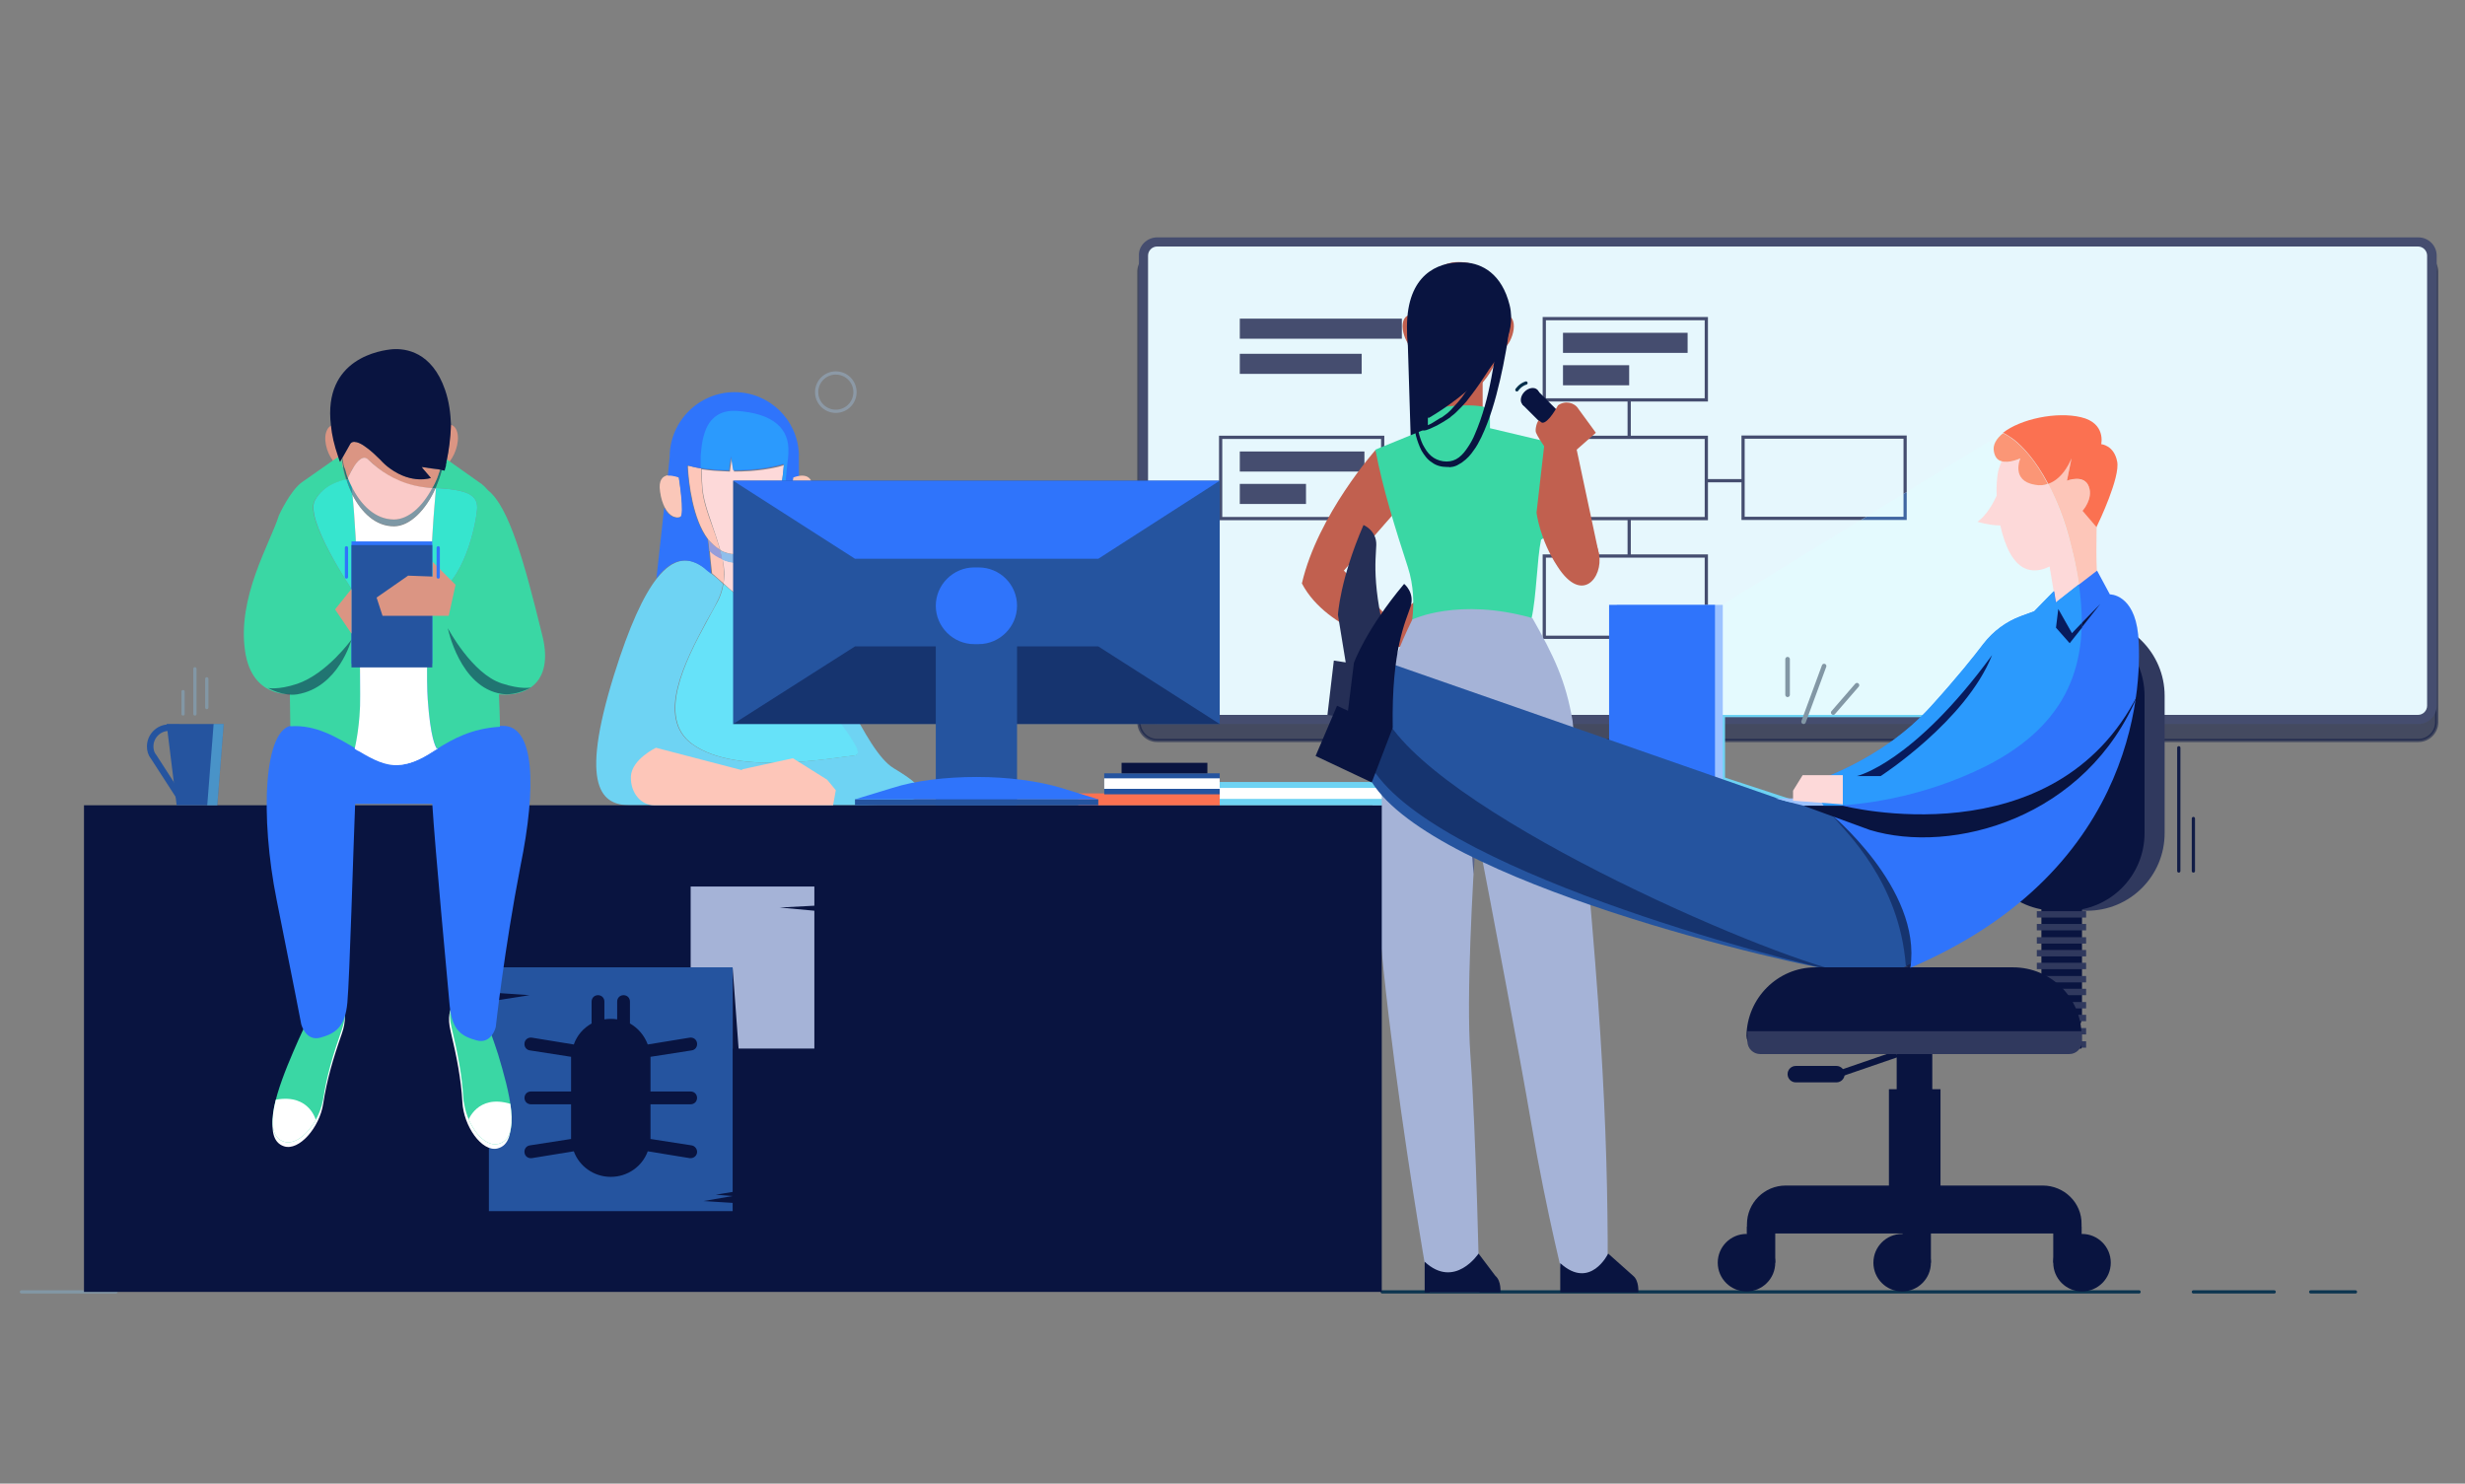<?xml version="1.0" encoding="utf-8"?>
<!-- Generator: Adobe Illustrator 21.0.0, SVG Export Plug-In . SVG Version: 6.00 Build 0)  -->
<svg version="1.1" id="Layer_1" xmlns="http://www.w3.org/2000/svg" xmlns:xlink="http://www.w3.org/1999/xlink" x="0px" y="0px"
	 viewBox="0 0 540 325" style="enable-background:new 0 0 540 325;" xml:space="preserve">
<rect x="0" y="0" width="540" height="325" fill="#808080" stroke="none"/>
<style type="text/css">
	.st0{fill:#6ED3F3;}
	.st1{fill:#66E2F9;}
	.st2{opacity:0.5;fill:#091440;stroke:#091440;stroke-width:0.711;stroke-miterlimit:10;enable-background:new    ;}
	.st3{fill:#454D6F;}
	.st4{fill:none;stroke:#6ED3F3;stroke-miterlimit:10;}
	.st5{fill:#E6F7FD;}
	.st6{fill:none;stroke:#454D6F;stroke-width:0.711;stroke-miterlimit:10;}
	.st7{fill:none;stroke:#0B344F;stroke-width:0.711;stroke-linecap:round;stroke-linejoin:round;stroke-miterlimit:10;}
	.st8{fill:#C1604F;}
	.st9{fill:#091440;}
	.st10{fill:#3AD7A4;}
	.st11{fill:#A5B3D7;}
	.st12{opacity:0.5;fill:#091440;enable-background:new    ;}
	.st13{fill:none;stroke:#8297A5;stroke-width:0.711;stroke-linecap:round;stroke-linejoin:round;stroke-miterlimit:10;}
	.st14{fill:#25549F;}
	.st15{fill:none;stroke:#091440;stroke-width:1.422;stroke-miterlimit:10;}
	.st16{fill:#FAC7B9;}
	.st17{fill:#2F74FB;}
	.st18{fill:#FDC6B9;}
	.st19{opacity:0.5;fill:#2F74FB;enable-background:new    ;}
	.st20{fill:#969DDA;}
	.st21{fill:#FDD9D9;}
	.st22{fill:#8FBEEB;}
	.st23{opacity:0.5;fill:#6ED3F3;enable-background:new    ;}
	.st24{fill:#FB7151;}
	.st25{fill:#FFFFFF;}
	.st26{fill:#DB9583;}
	.st27{clip-path:url(#SVGID_2_);fill:#FFFFFF;}
	.st28{clip-path:url(#SVGID_4_);fill:#FFFFFF;}
	.st29{fill:#217572;}
	.st30{fill:#36E5CE;}
	.st31{fill:#1E9BA6;}
	.st32{opacity:0.5;fill:#7CB0CB;enable-background:new    ;}
	.st33{fill:#FACAC8;}
	.st34{fill:none;stroke:#25549F;stroke-width:1.422;stroke-miterlimit:10;}
	.st35{fill:none;stroke:#2F74FB;stroke-width:0.711;stroke-linecap:round;stroke-linejoin:round;stroke-miterlimit:10;}
	.st36{fill:none;stroke:#111C46;stroke-width:0.711;stroke-linecap:round;stroke-linejoin:round;stroke-miterlimit:10;}
	.st37{fill:none;stroke:#052F4B;stroke-width:0.711;stroke-linecap:round;stroke-linejoin:round;stroke-miterlimit:10;}
	.st38{fill:none;stroke:#8C99A6;stroke-width:0.711;stroke-linecap:round;stroke-linejoin:round;stroke-miterlimit:10;}
	.st39{fill:#E4FAFE;}
	.st40{fill:#30395E;}
	.st41{fill:#9CC2FF;}
	.st42{fill:#252F56;}
	.st43{fill:#FB9676;}
	.st44{fill:none;stroke:#8297A5;stroke-linecap:round;stroke-miterlimit:10;}
	.st45{fill:#2B9AFD;}
	.st46{fill:none;}
	.st47{fill:#4066A1;}
	.st48{fill:#081B5D;}
</style>
<path class="st0" d="M186,176.4c-20.7,0-47.9,0-47.9,0c-6.2,0-11.3-3.7-3.6-28.5c3.4-10.9,6.5-17.5,9.4-21.2
	c3.8-4.8,7.2-4.7,10.4-2.3c0.6,0.4,1.1,0.9,1.6,1.3c0.9,0.7,1.7,1.4,2.5,2.2c-0.2,1.1-0.5,2.2-1,3.3c-0.1,0.2-0.2,0.4-0.3,0.6
	c-0.6,1.3-1.5,2.8-2.4,4.4c-4.6,8.6-11.1,21-3.1,26.8c9.8,7.1,31.2,2.9,35.5,2.5c3.6-0.4-6.8-9.9-12.1-21.4c-1.1-2.4-2-4.9-2.5-7.4
	c0-0.1-0.1-0.3-0.1-0.4c0.9,0.4,1.7,1,2.5,1.7c8.4,7,14.3,26.3,20.9,30.3C203.5,172.9,206.7,176.4,186,176.4z"/>
<path class="st1" d="M187.2,165.5c-4.3,0.4-25.7,4.6-35.5-2.5c-7.9-5.7-1.6-18.2,3.1-26.8c0.9-1.6,1.7-3.2,2.4-4.4
	c0.1-0.2,0.2-0.4,0.3-0.6c0.5-1.1,0.8-2.2,1-3.3c1.8,1.6,3.4,3,5.8,4.5c1.9,1.2,4.2,2.3,7.5,3.5c0.3,0.1,0.6,0.2,0.9,0.4
	c0,0.1,0,0.3,0.1,0.4c0.5,2.5,1.4,5,2.5,7.4C180.5,155.5,190.8,165.1,187.2,165.5z"/>
<path id="XMLID_1531_" class="st2" d="M253.5,55.6h276.3c2.2,0,4,1.8,4,4v98.6c0,2.2-1.8,4-4,4H253.5c-2.2,0-4-1.8-4-4V59.7
	C249.4,57.4,251.3,55.6,253.5,55.6z"/>
<path id="XMLID_1530_" class="st3" d="M253.5,52h276.3c2.2,0,4,1.8,4,4v98.6c0,2.2-1.8,4-4,4H253.5c-2.2,0-4-1.8-4-4V56
	C249.4,53.8,251.3,52,253.5,52z"/>
<path class="st4" d="M377.4,170.7l17.7,5.8c0,0,19.3,1.6,40-8.8c6.3-3.2,11-6.9,14.3-11.1h-72V170.7z"/>
<path class="st5" d="M529.7,54H253.5c-1.1,0-2,0.9-2,2v98.6c0,1.1,0.9,2,2,2h123.9h72h80.3c1.1,0,2-0.9,2-2V56
	C531.7,54.9,530.8,54,529.7,54z"/>
<rect id="XMLID_1527_" x="338.3" y="69.8" class="st6" width="35.5" height="17.8"/>
<rect id="XMLID_1526_" x="338.3" y="95.8" class="st6" width="35.5" height="17.8"/>
<line id="XMLID_1524_" class="st6" x1="356.9" y1="87.6" x2="356.9" y2="95.8"/>
<rect id="XMLID_1523_" x="338.3" y="121.8" class="st6" width="35.5" height="17.8"/>
<line id="XMLID_1522_" class="st6" x1="356.9" y1="113.5" x2="356.9" y2="121.8"/>
<line id="XMLID_1521_" class="st6" x1="373.8" y1="105.3" x2="382.1" y2="105.3"/>
<rect id="XMLID_1519_" x="267.4" y="95.8" class="st6" width="35.5" height="17.8"/>
<rect id="XMLID_1518_" x="271.6" y="98.9" class="st3" width="27.3" height="4.4"/>
<rect id="XMLID_1517_" x="271.6" y="106" class="st3" width="14.5" height="4.4"/>
<line id="XMLID_1514_" class="st7" x1="302.8" y1="283" x2="468.6" y2="283"/>
<line id="XMLID_1513_" class="st7" x1="480.5" y1="283" x2="498.2" y2="283"/>
<line id="XMLID_1512_" class="st7" x1="516" y1="283" x2="506.2" y2="283"/>
<polygon id="XMLID_1510_" class="st8" points="324.8,80.2 324.8,93.8 314.3,93.7 313.8,80.1 "/>
<path id="XMLID_1509_" class="st8" d="M312.3,70.9c0,0-3.4-3.4-4.7-1c-1.3,2.4,1.4,8.1,3.8,6.7C313.9,75.1,312.3,70.9,312.3,70.9z"
	/>
<polygon id="XMLID_1508_" class="st9" points="314.3,97.9 309.1,97.9 308.3,71.9 314.3,69.1 "/>
<path id="XMLID_1507_" class="st8" d="M301.4,98.5c0,0-12.7,14.2-16.2,29.3c5.6,10.7,21.7,14,21.7,14l3.8-3.9l-0.9-6l-5.3,3.8
	L294.4,125l10.6-12.1L301.4,98.5z"/>
<path id="XMLID_1506_" class="st10" d="M308.4,140.3c0,0,2.7-7.8,0-16.1s-5.5-17.2-7.1-25.7l11.5-4.7v-4.2c0,0,10.3-1.8,13.6,0
	c0,4.2,0,4.2,0,4.2l11.8,2.8c0,0,1.8,9.9,1.8,12.4c0,8.7-2.4,9.2-2.4,9.2c-0.9,4.2-1,12.5-2.1,17.3
	C333.8,143.9,308.4,140.3,308.4,140.3z"/>
<ellipse id="XMLID_1505_" transform="matrix(0.707 -0.707 0.707 0.707 36.685 262.49)" class="st9" cx="335.2" cy="87" rx="2.3" ry="1.7"/>
<rect id="XMLID_1504_" x="336.5" y="85.5" transform="matrix(0.707 -0.707 0.707 0.707 35.158 266.074)" class="st9" width="4.5" height="10.2"/>
<path id="XMLID_1502_" class="st8" d="M341.3,88.8c0,0-2.1,4-3.5,3.8l-0.7-0.5c-0.4,0.2-0.9,2.1-0.6,2.7c0.6,1.5,3.7,5.7,3.7,5.7
	L344,125l6.3-3.5l-4.9-23l4.2-3.7l-3.8-5.2C344.9,88.1,342.8,87.7,341.3,88.8L341.3,88.8z"/>
<path id="XMLID_1501_" class="st8" d="M338.4,96.6c0,0,10.6,17.8,11.9,24.9c0.9,4.9-3.7,11-9.1,2.6c-3.9-5.9-4.6-11.8-4.6-11.8
	L338.4,96.6z"/>
<path id="XMLID_1500_" class="st11" d="M344.5,157.9L344.5,157.9L344.5,157.9c-1.5-8.8-4.1-14.2-8.8-22.5
	c-16.2-4.6-26.3,0.3-26.3,0.3s-6.1,11.9-7.8,22.9c-5,32.6,11.6,124.4,11.6,124.4h10.9c0,0-0.7-34.1-2-52.1
	c-0.9-12.8,0.5-36.8,1.3-49.5c3.6,18.6,9.6,50.3,12,64.4c3.5,20.6,7.7,36.7,7.7,36.7l9.1,0.1C352.3,252.8,351.6,225.5,344.5,157.9z"
	/>
<path id="XMLID_1499_" class="st12" d="M323.5,181.4c0.2-0.6-2.7-16.6-2.7-16.6l2,26.7L323.5,181.4z"/>
<path id="XMLID_1498_" class="st9" d="M327.6,279.5l-3.7-4.9c0,0-5.2,7.9-11.8,1.8v6.7h6.7h8.9h1C328.7,283,328.9,280.6,327.6,279.5
	z"/>
<path id="XMLID_1497_" class="st9" d="M357.8,279.5l-5.5-4.9c0,0-3.9,8.1-10.5,2.1v6.4h7.2h8.9h1C358.9,283,359.1,280.6,357.8,279.5
	z"/>
<path id="XMLID_1495_" class="st8" d="M320,86.4c4.7,0,9.3-7.9,9.3-14.5c0-8.3-2.7-14.5-9.8-14.5s-9.3,8.5-9.3,14.5
	C310.2,77.8,313.8,86.4,320,86.4z"/>
<path id="XMLID_1494_" class="st8" d="M326.6,70.9c0,0,3.4-3.4,4.7-1c1.3,2.4-1.4,8.1-3.8,6.7C325,75.1,326.6,70.9,326.6,70.9z"/>
<path id="XMLID_1493_" class="st9" d="M330.7,66.8c3.3,13.1-17.8,24.8-17.8,24.8s-5.4-11.5-4.6-22s7.9-12.4,12.6-12.1
	C324.7,57.7,329,60,330.7,66.8z"/>
<g id="XMLID_1491_">
	<path class="st9" d="M330.7,70.3c0,1.1-0.2,2.3-0.3,3.3c-0.1,1.1-0.3,2.2-0.5,3.3c-0.4,2.2-0.8,4.3-1.3,6.4
		c-1,4.3-2.2,8.5-4.1,12.5c-0.5,1-1,2-1.7,2.9c-0.6,0.9-1.4,1.8-2.4,2.5c-0.2,0.2-0.5,0.3-0.8,0.5s-0.5,0.3-0.8,0.4
		s-0.6,0.2-0.9,0.2c-0.2,0-0.3,0.1-0.5,0H317c-1.2,0-2.4-0.3-3.3-1c-1-0.6-1.7-1.6-2.3-2.6c-0.5-1-0.9-2.1-1.2-3.2
		c-0.5-2.2-0.6-4.4-0.5-6.6l0,0l0.3-21.2l0.3,21.2l0,0c-0.1,2.1,0.1,4.3,0.6,6.3c0.3,1,0.6,2,1.2,2.9c0.5,0.9,1.2,1.7,2,2.2
		s1.8,0.8,2.8,0.8s1.9-0.3,2.7-0.9c0.8-0.6,1.4-1.4,2-2.3s1.1-1.8,1.5-2.8c1.7-3.9,2.8-8.1,3.6-12.3c0.4-2.1,0.8-4.2,1-6.4
		c0.1-1.1,0.3-2.1,0.4-3.2s0.2-2.1,0.2-3.1L330.7,70.3z"/>
</g>
<g id="XMLID_1489_">
	<path class="st9" d="M329.1,75.7c-1,2-2,3.9-3.2,5.7c-0.6,0.9-1.2,1.8-1.8,2.7c-0.6,0.9-1.3,1.8-1.9,2.6l-1,1.3l-1.1,1.2
		c-0.4,0.4-0.8,0.8-1.2,1.2c-0.4,0.4-0.9,0.7-1.3,1.1c-0.5,0.3-0.9,0.6-1.4,0.9s-0.9,0.5-1.4,0.8c-0.5,0.2-1,0.5-1.5,0.7
		c-0.3,0.1-0.5,0.2-0.8,0.3c-0.1,0-0.3,0.1-0.5,0.1c-0.1,0-0.2,0-0.4-0.1c-0.1,0-0.2-0.1-0.2-0.3c0-0.1,0-0.2,0-0.4v0.1l0.4-13.7
		l0.4,13.7v0.1c0.1-0.1,0-0.3-0.1-0.3s0,0,0,0c0.1,0,0.2,0,0.3-0.1c0.2-0.1,0.5-0.2,0.7-0.3c0.5-0.2,0.9-0.5,1.4-0.8
		s0.9-0.6,1.4-0.8c0.4-0.3,0.8-0.6,1.2-0.9c0.4-0.4,0.8-0.7,1.1-1.1c0.4-0.4,0.7-0.8,1.1-1.2l1-1.2l0.9-1.3c0.6-0.9,1.2-1.8,1.7-2.7
		c0.6-0.9,1.1-1.8,1.6-2.8c1-1.9,2-3.8,2.8-5.7L329.1,75.7z"/>
</g>
<line id="XMLID_1487_" class="st13" x1="25.4" y1="283" x2="4.7" y2="283"/>
<rect id="XMLID_1486_" x="18.4" y="176.4" class="st9" width="284.3" height="106.6"/>
<polygon id="XMLID_1485_" class="st11" points="170.8,198.8 178.4,198.4 178.4,194.2 151.3,194.2 151.3,229.7 160.5,229.7 
	160.5,211.9 161.8,229.7 178.4,229.7 178.4,199.5 "/>
<polygon id="XMLID_1484_" class="st14" points="154.1,263.1 160.5,262 160.5,262 156.8,261.7 160.5,261.1 160.5,211.9 107.1,211.9 
	107.1,217.4 116,218 107.1,219.4 107.1,265.3 160.5,265.3 160.5,263.5 "/>
<path class="st9" d="M151.5,250.9l-9-1.4c0-0.1,0-0.2,0-0.3v-7.3h8.8c0.8,0,1.4-0.6,1.4-1.4s-0.6-1.4-1.4-1.4h-8.8v-7.3
	c0-0.1,0-0.2,0-0.3l9-1.4c0.8-0.1,1.3-0.8,1.2-1.6s-0.8-1.3-1.6-1.2l-9.2,1.5c-0.7-1.9-2.1-3.6-3.9-4.6v-4.8c0-0.8-0.6-1.4-1.4-1.4
	s-1.4,0.6-1.4,1.4v3.9c-0.5-0.1-0.9-0.1-1.4-0.1s-0.9,0-1.4,0.1v-3.9c0-0.8-0.6-1.4-1.4-1.4s-1.4,0.6-1.4,1.4v4.8
	c-1.8,1-3.2,2.6-3.9,4.6l-9.2-1.5c-0.8-0.1-1.5,0.4-1.6,1.2s0.4,1.5,1.2,1.6l9,1.4c0,0.1,0,0.2,0,0.3v7.3h-8.8
	c-0.8,0-1.4,0.6-1.4,1.4s0.6,1.4,1.4,1.4h8.8v7.3c0,0.1,0,0.2,0,0.3l-9,1.4c-0.8,0.1-1.3,0.8-1.2,1.6c0.1,0.8,0.8,1.3,1.6,1.2
	l9.2-1.5c1.2,3.3,4.4,5.6,8.1,5.6s6.9-2.3,8.1-5.6l9.2,1.5c0.1,0,0.1,0,0.2,0c0.7,0,1.3-0.5,1.4-1.2
	C152.8,251.7,152.2,251,151.5,250.9z"/>
<polyline id="XMLID_1440_" class="st15" points="415.5,230.9 402.7,235.3 393,235.3 "/>
<path id="XMLID_1439_" class="st9" d="M393.4,237.1h8.9c1,0,1.8-0.8,1.8-1.8l0,0c0-1-0.8-1.8-1.8-1.8h-8.9c-1,0-1.8,0.8-1.8,1.8l0,0
	C391.6,236.3,392.4,237.1,393.4,237.1z"/>
<path class="st16" d="M149.1,113.2c-0.8,0.4-2.4,0.1-3.5-2.1c-0.4-0.8-0.8-1.9-1-3.4c-0.4-2.6,0.6-3.4,1.7-3.6
	c1.1-0.2,2.4,0.4,2.4,0.4S150.1,112.7,149.1,113.2z"/>
<path class="st17" d="M175.2,99.4v0.3C175.2,99.7,175.1,99.5,175.2,99.4L175.2,99.4z"/>
<path class="st18" d="M158.5,127.8c-0.8-0.7-1.6-1.4-2.5-2.2c-0.2-1.6-0.4-3.5-0.5-5c0.9,0.8,1.8,1.4,2.8,1.8
	C158.6,124.3,158.7,126.1,158.5,127.8z"/>
<path class="st17" d="M171.8,110.9v-1.5c-0.1,1.1-0.2,2.3-0.2,3.5C171.7,112.2,171.8,111.5,171.8,110.9z"/>
<path class="st19" d="M171.8,110.9v-1.5c-0.1,1.1-0.2,2.3-0.2,3.5C171.7,112.2,171.8,111.5,171.8,110.9z"/>
<path class="st20" d="M157.7,120.4c-1-0.6-1.8-1.4-2.6-2.3c0.1,0.5,0.2,1.5,0.3,2.6c0.8,0.8,1.8,1.4,2.8,1.8
	C158.1,121.8,157.9,121.1,157.7,120.4z"/>
<path class="st18" d="M150.8,102c0,0.1,0,0.2-0.1,0.3C150.8,102.2,150.8,102.1,150.8,102L150.8,102z"/>
<path class="st18" d="M157.7,120.4c-1-0.6-1.8-1.4-2.6-2.3l0,0c-3.3-4.4-4.2-12.2-4.4-15.8c0-0.1,0-0.2,0.1-0.3
	c0.8,0.2,1.7,0.5,2.8,0.6c0,1.4,0.1,2.9,0.2,4.2c0.2,3.3,1.7,6.9,3,10.6C157.1,118.5,157.5,119.4,157.7,120.4z"/>
<path class="st21" d="M165.9,129.8l0.8-8.7c-1.6,1.3-3.4,2.1-5.4,2.1c-1,0-2.1-0.2-3-0.7c0.4,1.8,0.5,3.6,0.2,5.3
	c1.7,1.6,3.4,3,5.8,4.5C165.4,131.2,165.9,129.8,165.9,129.8z"/>
<path class="st22" d="M166.6,121.1l0.2-2.7c-1.4,1.8-3.2,3-5.6,3c-1.3,0-2.5-0.3-3.5-0.9c0.2,0.7,0.4,1.4,0.5,2.1c1,0.4,2,0.7,3,0.7
	C163.2,123.2,165.1,122.4,166.6,121.1z"/>
<path class="st18" d="M171.7,102.1c0-0.1,0-0.3,0-0.4h-0.1C171.7,101.8,171.7,101.9,171.7,102.1z"/>
<path class="st23" d="M171.7,102.1c0-0.1,0-0.3,0-0.4h-0.1C171.7,101.8,171.7,101.9,171.7,102.1z"/>
<path class="st17" d="M175.2,138c-0.8-0.7-1.7-1.3-2.5-1.7c-0.3-0.1-0.6-0.3-0.9-0.4c-3.2-1.2-5.6-2.4-7.5-3.5
	c1.1-1.2,1.6-2.6,1.6-2.6l0.8-8.7l0.2-2.7c3.5-4.5,4.5-12.7,4.8-16.3c0-0.1,0-0.3,0-0.4h-0.1c-2.3,0.7-5.9,1.4-11,1.4l-0.5-3.1
	l-0.4,3.1c-1.4,0-3-0.1-4.7-0.3c-0.5-0.1-1-0.1-1.5-0.2c-1.1-0.2-2-0.4-2.8-0.6h-0.1c0,0.1,0,0.2,0,0.3c0.2,3.7,1.1,11.4,4.4,15.8
	c0.1,0.5,0.2,1.5,0.3,2.6c0.2,1.5,0.4,3.3,0.5,5c-0.5-0.4-1.1-0.8-1.6-1.3c-3.2-2.4-6.7-2.5-10.4,2.3l1.7-15.5
	c1.1,2.2,2.7,2.4,3.5,2.1c1-0.5-0.3-8.7-0.3-8.7s-1.3-0.5-2.4-0.4l0.4-4.1c0-7.8,6.4-14.2,14.2-14.2c7.6,0,13.8,6,14.1,13.5
	c0,0.1,0,0.2,0,0.3v0.3L175.2,138z"/>
<path class="st21" d="M171.7,102.1c-0.3,3.6-1.4,11.8-4.8,16.3c-1.4,1.8-3.2,3-5.6,3c-1.3,0-2.5-0.3-3.5-0.9c-0.3-1-0.6-2-0.9-2.9
	c-1.2-3.7-2.7-7.3-3-10.6c-0.1-1.4-0.2-2.8-0.2-4.2c0.5,0.1,1,0.1,1.5,0.2c1.7,0.2,3.2,0.2,4.7,0.3l0.4-3.1l0.5,3.1
	c5.1,0,8.7-0.7,11-1.4C171.7,101.8,171.7,101.9,171.7,102.1z"/>
<rect id="XMLID_689_" x="236.2" y="173.8" class="st24" width="31" height="2.6"/>
<rect id="XMLID_686_" x="241.9" y="169.4" class="st14" width="25.3" height="4.6"/>
<rect id="XMLID_683_" x="241.9" y="170.5" class="st25" width="25.3" height="2.3"/>
<rect id="XMLID_680_" x="245.7" y="167.1" class="st9" width="18.8" height="2.3"/>
<rect id="XMLID_661_" x="187.3" y="175.1" class="st14" width="53.3" height="1.3"/>
<rect id="XMLID_649_" x="267.2" y="171.3" class="st0" width="35.5" height="5.1"/>
<rect id="XMLID_648_" x="267.2" y="172.6" class="st25" width="35.5" height="2.4"/>
<path class="st26" d="M76.2,102.1c-0.2,0.1-0.5,0.2-0.7,0.3c-0.1,0-0.2,0-0.3,0c-0.8,0-1.6-0.6-2.2-1.4c-1.5-1.9-2.3-5.1-1.3-6.9
	c0.2-0.4,0.5-0.7,0.9-0.9c0.2,2,0.8,4.3,1.6,6.9c0.1,0.4,0.2,0.7,0.4,1.1l0.3-0.6l0.2-0.3l0.8-1.4l0.9-1.6c0,0,0.2-0.5,0.9-0.5
	c0.1,0.4,0.2,0.9,0.2,1.4C77.9,99.6,77.6,101.2,76.2,102.1z"/>
<path class="st26" d="M98.5,101.1c-0.3,0.3-0.6,0.6-0.8,0.8c0-0.2,0.1-0.4,0.1-0.6s0.1-0.4,0.1-0.7c0.4-1.8,0.8-4.6,0.7-7.6
	c0.5,0.1,1,0.4,1.3,1C100.9,95.9,100,99.2,98.5,101.1z"/>
<path id="XMLID_616_" class="st25" d="M102.5,219.3c-1.8-0.8-5.2,0.6-3.8,6.5s2.3,10.5,2.6,15.7c0.3,5.2,4.2,10.8,7.6,10.1
	c5.3-1.2,2.5-11.8,0-19.8C106.4,223.9,104.8,220.3,102.5,219.3z"/>
<path id="XMLID_613_" class="st10" d="M102.7,218.5c-1.8-0.8-5.2,0.6-3.8,6.5c1.4,5.9,2.3,10.4,2.6,15.6c0,0.4,0.1,0.9,0.2,1.3
	c0.8,4.8,4.3,9.4,7.4,8.7c5.3-1.2,2.4-11.7,0-19.7C106.5,223,105,219.4,102.7,218.5z"/>
<g id="XMLID_600_">
	<g>
		<g>
			<defs>
				<path id="SVGID_1_" d="M102.7,218.5c-1.8-0.8-5.2,0.6-3.8,6.5c1.4,5.9,2.3,10.4,2.6,15.6c0,0.4,0.1,0.9,0.2,1.3
					c0.8,4.8,4.3,9.4,7.4,8.7c5.3-1.2,2.4-11.7,0-19.7C106.5,223,105,219.4,102.7,218.5z"/>
			</defs>
			<clipPath id="SVGID_2_">
				<use xlink:href="#SVGID_1_"  style="overflow:visible;"/>
			</clipPath>
			<path id="XMLID_606_" class="st27" d="M102.5,245.6c0,0,2-6,9.3-3.8s5.6,4.4,5.6,4.4l-5.6,8.7l-9.9-3.2L102.5,245.6z"/>
		</g>
	</g>
</g>
<path id="XMLID_588_" class="st25" d="M71.8,219.5c1.9-0.6,5.1,1.2,3.1,6.9s-3.3,10.2-4.1,15.4c-0.8,5.2-5.3,10.4-8.6,9.3
	c-5.1-1.7-1.3-12,2-19.7C67.6,223.6,69.5,220.2,71.8,219.5z"/>
<path id="XMLID_585_" class="st10" d="M71.8,218.6c1.9-0.6,5.1,1.2,3.1,6.9s-3.3,10.1-4.1,15.3c-0.1,0.4-0.2,0.9-0.3,1.3
	c-1.3,4.7-5.3,9-8.3,8c-5.1-1.7-1.3-11.9,2-19.6C67.5,222.8,69.4,219.3,71.8,218.6z"/>
<g id="XMLID_576_">
	<g>
		<g>
			<defs>
				<path id="SVGID_3_" d="M71.8,218.6c1.9-0.6,5.1,1.2,3.1,6.9s-3.3,10.1-4.1,15.3c-0.1,0.4-0.2,0.9-0.3,1.3c-1.3,4.7-5.3,9-8.3,8
					c-5.1-1.7-1.3-11.9,2-19.6C67.5,222.8,69.4,219.3,71.8,218.6z"/>
			</defs>
			<clipPath id="SVGID_4_">
				<use xlink:href="#SVGID_3_"  style="overflow:visible;"/>
			</clipPath>
			<path id="XMLID_582_" class="st28" d="M69.3,245.7c0,0-1.3-6.2-8.9-4.8s-6,3.8-6,3.8l4.7,9.3l10.2-2.2V245.7z"/>
		</g>
	</g>
</g>
<path class="st17" d="M110.2,159c-0.3,0-0.7,0-1,0c0-1.4,0-3-0.1-4.7c-0.5-18.8-43.4-2.8-43.4-2.8s-0.6,3.3-0.9,7.4
	c-0.1,0-0.3,0-0.4,0c-6.8,0-7.4,20.3-3.8,38.2s5.4,27.3,5.4,27.3s1,3.8,4.2,2.9s5.4-2.2,5.9-7.7s1.3-33.8,1.7-43.5l0,0
	c5.1,0,11.5,0,16.9,0l0,0c0.6,9.7,3.3,38.6,3.8,44.1s2.6,6.8,5.9,7.7s4.2-2.9,4.2-2.9s1.9-17.2,5.4-35.2
	C117.6,172.2,117.1,159,110.2,159z"/>
<path class="st10" d="M78.8,164.5c-0.3-0.2-0.6-0.3-0.9-0.5C78.2,164.2,78.5,164.4,78.8,164.5z"/>
<path class="st10" d="M79,152.1c0.1,6.6-1.2,11.8-1.2,11.8c-4.1-2.4-8.6-5.2-14.2-4.8l-0.1-7.1c0,0-8.3,0.9-9.8-9.3
	c-1.8-11.9,5.5-23.7,7.4-29.8c0,0,2.5-5.5,5.1-7.3l6.7-4.7l1.2-0.8c0.1,0.4,0.2,0.7,0.4,1.1l0.3-0.6c0.1,0.6,0.2,1.2,0.3,1.8
	c0.2,0.9,0.4,1.8,0.7,2.7c-1.1,0.2-5,1.1-6.9,4.6c-2.2,4,8.1,19.3,8.1,19.3c0.5,0.8,1.1,1.5,1.5,2.1C78.8,137.1,78.9,144,79,152.1z"
	/>
<path class="st10" d="M109.3,152.1c0,0,0.3,7.1,0.2,7.1c-6.3,0.4-10.3,2.7-13.7,4.8c-0.4-0.4-1.5-2.3-2.1-10.8
	c-0.3-4.3-0.1-13.1,0.3-22.3c0.2-0.1,0.4-0.2,0.7-0.3c7-2.9,9.5-15.6,9.8-18.9c0.3-3.2-1.9-4.4-9-4.8c0-0.1,0-0.1,0-0.2
	c0.5-1.2,1-2.5,1.3-3.8l0.5,0.1c0,0,0.1-0.4,0.3-1.1c0-0.2,0.1-0.4,0.1-0.6s0.1-0.4,0.1-0.7l0.6,0.4l6.5,4.6c0.8,0.5,1.4,1.1,2,1.8
	c4.6,3.6,8,15.9,11.8,31.4C121.4,148.9,116,152.7,109.3,152.1z"/>
<path class="st25" d="M78.8,164.5c3.4,2,5.5,3.2,8.9,3c2.9-0.2,5.4-1.7,8.2-3.5c0,0-0.1,0-0.1-0.1c-2.9,1.7-5.3,3.3-8.4,3.6
	C84.6,167.7,81.8,166.3,78.8,164.5z"/>
<path class="st25" d="M77.8,163.9c0.1,0,0.1,0.1,0.1,0.1S77.9,164,77.8,163.9L77.8,163.9z"/>
<path class="st25" d="M95.5,106.9c0-0.1,0-0.1,0-0.2C95.5,106.8,95.5,106.8,95.5,106.9L95.5,106.9z"/>
<path class="st29" d="M76.3,104.7c-0.1,0.2-0.1,0.3-0.1,0.3s-0.1,0-0.3,0c-0.3-0.9-0.5-1.8-0.7-2.7c-0.1-0.6-0.2-1.2-0.3-1.8
	l0.2-0.3c0.1,0.4,0.2,0.7,0.2,1.1c0.1,0.3,0.2,0.6,0.2,0.9c0.1,0.4,0.2,0.8,0.4,1.2S76.1,104.3,76.3,104.7z"/>
<path class="st29" d="M96.8,102.9c-0.3,1.3-0.8,2.6-1.3,3.8c0,0.1-0.1,0.1-0.1,0.2c-0.2,0-0.4,0-0.7,0l0,0c0.3-0.7,0.7-1.3,1-2
	c0.3-0.6,0.5-1.3,0.7-2H96.8z"/>
<path class="st26" d="M96.4,102.9c-0.2,0.7-0.5,1.3-0.7,2c-0.3,0.7-0.6,1.4-1,2c-5.6-0.2-9.4-2.3-11.8-4.3c-0.9-0.7-1.6-1.4-2.2-1.9
	c-1.2-1.2-2.5,0.4-3.4,1.9c-0.3,0.4-0.5,0.9-0.7,1.3c-0.2,0.3-0.3,0.7-0.4,0.8c-0.2-0.4-0.3-0.8-0.4-1.2c-0.1-0.4-0.2-0.8-0.4-1.2
	c-0.1-0.3-0.2-0.6-0.2-0.9c-0.1-0.4-0.2-0.8-0.2-1.1l0.8-1.4l0.9-1.6c0,0,0.2-0.5,0.9-0.5c0.6,0,1.5,0.3,2.9,1.4
	c0.8,0.6,1.7,1.4,2.8,2.5c0.7,0.7,1.4,1.3,2.1,1.9c4.9,3.5,9,2.1,9,2.1l-1.8-2.1l-0.2-0.3l2,0.3l1.6,0.2L96.4,102.9z"/>
<path class="st9" d="M97.9,100.7c-0.1,0.2-0.1,0.4-0.1,0.7c-0.1,0.2-0.1,0.4-0.1,0.6c-0.2,0.7-0.3,1.1-0.3,1.1l-0.5-0.1l-0.4-0.1
	l-0.5-0.1l-1.6-0.2l-2-0.3l0.2,0.3l1.8,2.1c0,0-4.1,1.5-9-2.1c-0.7-0.5-1.4-1.1-2.1-1.9c-1.1-1.1-2-1.9-2.8-2.5
	c-1.4-1.1-2.3-1.4-2.9-1.4c-0.7,0-0.9,0.5-0.9,0.5l-0.9,1.6l-0.8,1.4l-0.2,0.3l-0.3,0.6c-0.2-0.4-0.3-0.8-0.4-1.1
	c-0.9-2.6-1.4-4.8-1.6-6.9C70.7,78.4,83.6,76.7,86,76.5c2.8-0.2,8.6,0.5,11.5,8.9c0.9,2.6,1.2,5.2,1.3,7.7
	C98.7,96.1,98.3,98.8,97.9,100.7z"/>
<path class="st30" d="M75.9,105c-1.1,0.2-5,1.1-6.9,4.6c-2.3,4.1,8,19.4,8,19.4c0.5,0.8,1,1.5,1.5,2.1c-0.4-10.8-0.8-18.2-1.3-22.8
	C76.7,107.3,76.2,106.2,75.9,105z"/>
<path class="st30" d="M94,130.9c0.2-0.1,0.4-0.2,0.7-0.3c7-2.9,9.5-15.6,9.8-18.9c0.3-3.2-1.9-4.4-9-4.8c-0.2,2.4-0.5,5.6-0.7,9
	C94.5,120.5,94.2,125.7,94,130.9z"/>
<path class="st25" d="M93.7,153.2c-0.3-4.3-0.1-13.1,0.3-22.3c0.2-5.1,0.5-10.3,0.8-14.9c0.2-3.4,0.5-6.6,0.7-9c0,0,0,0-0.1,0
	c-2.1,4.7-5.6,8.3-9.1,8.3c-4,0-7.1-3-9.1-6.9c0.5,4.5,0.9,11.9,1.3,22.8c0.2,5.9,0.4,12.9,0.4,21c0.1,6.6-1.2,11.8-1.2,11.8
	l0.1,0.1c0.3,0.2,0.6,0.4,0.9,0.5c3,1.8,5.8,3.2,8.6,3c3-0.2,5.5-1.8,8.4-3.6C95.4,163.6,94.3,161.7,93.7,153.2z"/>
<path class="st31" d="M77.3,108.4c-0.6-1.1-1-2.2-1.4-3.3c0.2,0,0.3,0,0.3,0s0-0.1,0.1-0.3c0.2,0.6,0.5,1.2,0.8,1.8
	C77.1,107.1,77.2,107.7,77.3,108.4z"/>
<path class="st32" d="M95.4,106.9c-2.1,4.7-5.6,8.3-9.1,8.3c-4,0-7.1-3-9.1-6.9c-0.1-0.7-0.1-1.3-0.2-1.8c2,4.1,5.2,7.3,9.3,7.3
	c3.2,0,6.3-3,8.4-6.9l0,0C95,106.9,95.2,106.9,95.4,106.9z"/>
<path class="st33" d="M94.7,106.9c-2.1,4-5.2,6.9-8.4,6.9c-4.1,0-7.3-3.2-9.3-7.3c-0.3-0.6-0.6-1.2-0.8-1.8c0.1-0.2,0.2-0.5,0.4-0.8
	c0.2-0.4,0.4-0.8,0.7-1.3c0.9-1.6,2.3-3.1,3.4-1.9c0.6,0.6,1.3,1.2,2.2,1.9C85.4,104.5,89.2,106.6,94.7,106.9z"/>
<rect id="XMLID_565_" x="77" y="118.6" class="st17" width="17.7" height="26.8"/>
<rect id="XMLID_556_" x="77" y="119.4" class="st14" width="17.7" height="26.8"/>
<polygon id="XMLID_550_" class="st26" points="94.8,126.3 89.4,126.1 82.5,130.9 83.8,134.9 98.3,134.9 99.8,128.1 94.8,123.1 "/>
<polygon id="XMLID_549_" class="st26" points="73.4,133.5 77,138.8 77,129 "/>
<path id="XMLID_503_" class="st12" d="M98.1,137.6c0,0,5.3,10,11.8,12.1c4.2,1.4,6.4,0.9,6.4,0.9s-3.3,1.9-6.4,1.4
	C100.7,150.6,98.1,137.6,98.1,137.6L98.1,137.6z"/>
<path id="XMLID_471_" class="st12" d="M77,140.1c0,0-5.4,7.5-11.9,9.7c-4.2,1.4-6.4,0.9-6.4,0.9s3.3,1.9,6.4,1.4
	C74.2,150.6,77,140.1,77,140.1L77,140.1z"/>
<rect id="XMLID_457_" x="271.6" y="69.8" class="st3" width="35.5" height="4.4"/>
<rect id="XMLID_450_" x="271.6" y="77.5" class="st3" width="26.7" height="4.4"/>
<rect id="XMLID_417_" x="342.4" y="72.9" class="st3" width="27.3" height="4.4"/>
<rect id="XMLID_414_" x="342.4" y="80" class="st3" width="14.5" height="4.4"/>
<polygon id="XMLID_335_" class="st14" points="47.6,176.4 38.7,176.4 36.5,158.6 49,158.6 "/>
<polygon id="XMLID_332_" class="st23" points="46.8,158.6 45.4,176.4 47.6,176.4 49,158.6 "/>
<path id="XMLID_307_" class="st34" d="M39.3,159.4H37c-2.3,0-4.1,1.9-4.1,4.1l0,0c0,0.8,0.2,1.6,0.7,2.2l6.2,9.6"/>
<line id="XMLID_306_" class="st13" x1="42.7" y1="156.4" x2="42.7" y2="146.5"/>
<line id="XMLID_301_" class="st13" x1="40.1" y1="156.4" x2="40.1" y2="151.5"/>
<line id="XMLID_292_" class="st13" x1="45.3" y1="155" x2="45.3" y2="148.7"/>
<line id="XMLID_138_" class="st35" x1="75.9" y1="120" x2="75.9" y2="126.4"/>
<line id="XMLID_114_" class="st35" x1="96" y1="120" x2="96" y2="126.4"/>
<line id="XMLID_113_" class="st36" x1="477.3" y1="163.8" x2="477.3" y2="190.8"/>
<line id="XMLID_111_" class="st36" x1="480.5" y1="179.3" x2="480.5" y2="190.8"/>
<path id="XMLID_110_" class="st37" d="M332.3,85.4c0,0,0.7-1.1,2-1.5"/>
<circle id="XMLID_109_" class="st38" cx="183.1" cy="85.9" r="4.2"/>
<path class="st39" d="M453.8,119.9c-5.4-21.2-15-25.1-15-25.1l-61.4,37.6v24.2h72C457,147,457.5,134.6,453.8,119.9z"/>
<path id="XMLID_1429_" class="st40" d="M457.2,135.4h-2.4c-9.4,0-17,7.6-17,17v30.1c0,9.4,7.6,17,17,17h2.4c9.4,0,17-7.6,17-17
	v-30.1C474.2,143.1,466.6,135.4,457.2,135.4z"/>
<path id="XMLID_1403_" class="st9" d="M452.8,135.4h-2.4c-9.4,0-17,7.6-17,17v30.1c0,9.4,7.6,17,17,17h2.4c9.4,0,17-7.6,17-17v-30.1
	C469.8,143.1,462.2,135.4,452.8,135.4z"/>
<path id="XMLID_1400_" class="st9" d="M453.2,225.9h-6v-28.6h8.9V223C456,224.6,454.8,225.9,453.2,225.9z"/>
<rect id="XMLID_1395_" x="446.2" y="208.1" class="st40" width="10.8" height="1.4"/>
<rect id="XMLID_1392_" x="446.2" y="210.9" class="st40" width="10.8" height="1.4"/>
<rect id="XMLID_1381_" x="446.2" y="213.8" class="st40" width="10.8" height="1.4"/>
<rect id="XMLID_1378_" x="446.2" y="216.6" class="st40" width="10.8" height="1.4"/>
<rect id="XMLID_1377_" x="446.2" y="219.5" class="st40" width="10.8" height="1.4"/>
<rect id="XMLID_1376_" x="446.2" y="222.3" class="st40" width="10.8" height="1.4"/>
<rect id="XMLID_1373_" x="446.2" y="225.2" class="st40" width="10.8" height="1.4"/>
<rect id="XMLID_1370_" x="446.2" y="228.1" class="st40" width="10.8" height="1.4"/>
<rect id="XMLID_1369_" x="446.2" y="205.3" class="st40" width="10.8" height="1.4"/>
<rect id="XMLID_1366_" x="446.2" y="202.4" class="st40" width="10.8" height="1.4"/>
<rect id="XMLID_1363_" x="446.2" y="199.6" class="st40" width="10.8" height="1.4"/>
<rect id="XMLID_1309_" x="354.2" y="132.5" class="st41" width="23.2" height="44.4"/>
<rect id="XMLID_1296_" x="352.5" y="132.5" class="st17" width="23.2" height="44.4"/>
<polygon id="XMLID_1293_" class="st42" points="418.3,211.9 415.5,211.8 421.2,208.9 421.2,210.7 "/>
<path id="XMLID_1292_" class="st14" d="M424.1,205.8c0,0-5.1,9.3-18.2,7.5c-14.3-2-91.6-20-105.4-42c0-8.9,3.4-13.4,3.4-13.4
	l88,17.8c10.8,1.9,20.6-3.3,25.4,2.9C423.4,186.7,424.1,205.8,424.1,205.8z"/>
<path id="XMLID_1291_" class="st12" d="M422.7,206.6c0,0-5.7,9-18.7,6.5c-14.2-2.8-91.5-23-103.9-45.7c0.5-8.9,4.9-8,4.9-8
	l87.7,16.9c10.7,2.5,20.3-3.7,24.6,2.8C423.2,187.6,422.7,206.6,422.7,206.6z"/>
<path id="XMLID_1288_" class="st14" d="M423.8,205.8c0,0-5.1,9.3-18.2,7.5c-14.3-2-88-33.4-101.7-55.4c-3.7-14.1-3.7-14.1-3.7-14.1
	l91.5,31.9c10.8,1.9,20.6-3.3,25.4,2.9C423.2,186.7,423.8,205.8,423.8,205.8z"/>
<path id="XMLID_1271_" class="st42" d="M305.3,145.9c-5.1-16.4-3.9-23.3-3.8-26.5s-2.8-4.4-2.8-4.4c-5.2,12-5.6,19.7-5.6,19.7
	l1.7,10.4l-2.6-0.4l-1.4,11.9l13.4,2.1L305.3,145.9z"/>
<path id="XMLID_1260_" class="st9" d="M305.1,159.4c-0.3-17.2,2.9-23.4,3.9-26.5s-1.4-5-1.4-5c-8.4,10-11,17.3-11,17.3l-1.3,10.5
	l-2.4-1.1l-4.7,11l12.3,5.8L305.1,159.4z"/>
<path id="XMLID_1247_" class="st12" d="M401.6,178.9c2.7,3.3,14.5,14.2,15.9,32.6c0.7,0.5,0.7,0.5,0.7,0.5l1.8-0.8
	c0,0,0.2-4.7-2.6-14.3C414.7,187.3,401.6,178.9,401.6,178.9z"/>
<rect id="XMLID_1180_" x="415.5" y="228.4" class="st9" width="7.8" height="36.6"/>
<rect id="XMLID_1174_" x="413.8" y="238.6" class="st9" width="11.3" height="26.4"/>
<path id="XMLID_1065_" class="st9" d="M397.7,211.9H441c8.3,0,15,6.7,15,15v2.8h-70.6c-1.5,0-2.8-1.2-2.8-2.8l0,0
	C382.7,218.7,389.4,211.9,397.7,211.9z"/>
<path id="XMLID_1060_" class="st40" d="M456.1,225.9h-73.3v2.2c0,1.6,1.3,2.8,2.8,2.8h67.7c1.6,0,2.8-1.3,2.8-2.8L456.1,225.9
	L456.1,225.9z"/>
<rect id="XMLID_1000_" x="382.7" y="268.7" class="st9" width="6.2" height="7.9"/>
<circle id="XMLID_998_" class="st9" cx="382.6" cy="276.6" r="6.3"/>
<rect id="XMLID_983_" x="416.8" y="268.7" class="st9" width="6.2" height="7.9"/>
<circle id="XMLID_965_" class="st9" cx="416.7" cy="276.6" r="6.3"/>
<rect id="XMLID_945_" x="449.8" y="268.7" class="st9" width="6.2" height="7.9"/>
<circle id="XMLID_943_" class="st9" cx="456.1" cy="276.6" r="6.3"/>
<path id="XMLID_903_" class="st9" d="M447.5,259.7h-56.3c-4.7,0-8.5,3.8-8.5,8.5v2H456v-2C456.1,263.5,452.2,259.7,447.5,259.7z"/>
<path class="st21" d="M448.7,106c-0.8,0.3-1.8,0.4-2.8,0.2c-5.4-0.9-3.2-5.8-3.2-5.8s-2.5,1.2-4.2,0.6c-0.3,0.8-0.6,1.5-0.8,2.4
	c-0.2,1.1-0.4,3-0.3,5.2c-0.7,1.5-2.1,4.2-4.2,5.7c2,0.6,3.8,0.8,5,0.8c1,4.5,2.8,8.6,5.9,9.6c1.6,0.5,3.3,0.2,4.9-0.6l1.3,7.9
	c0,0,2.9,0.5,5.6,0.3c-0.3-3.9-1-8-2.1-12.4C452.3,114.1,450.5,109.5,448.7,106z"/>
<path class="st43" d="M441.2,96.4c-1.4-1.1-2.4-1.5-2.4-1.5l0,0c-1.5,1.2-2.3,2.6-2,4c0.2,1.2,0.8,1.9,1.6,2.1
	c1.7,0.6,4.2-0.6,4.2-0.6s-2.2,4.9,3.2,5.8c1.1,0.2,2,0.1,2.8-0.2C445.9,100.8,443.1,97.9,441.2,96.4z"/>
<line id="XMLID_265_" class="st44" x1="391.6" y1="152.2" x2="391.6" y2="144.4"/>
<line id="XMLID_263_" class="st44" x1="395.1" y1="158.1" x2="399.6" y2="145.9"/>
<line id="XMLID_169_" class="st44" x1="401.6" y1="156.1" x2="406.8" y2="150.1"/>
<path class="st18" d="M183.1,173.1l-0.6,3.3h-15.3c0,0-2.2,0-5.3,0h-18.6c-2.8,0-5.2-2.6-5.1-6.3c0.2-3.8,5.5-6.3,5.5-6.3l18.8,4.9
	c0-0.1,0.1-0.1,0.2-0.2l11-2.4l7.5,4.7L183.1,173.1z"/>
<path class="st45" d="M172.7,99.1c0,0.1,0,0.3,0,0.4c0,0.5-0.1,1.2-0.2,1.9c-0.2,2-0.5,4.8-0.7,7.9c-0.1,1.1-0.2,2.3-0.2,3.5
	c-0.4,7.1-0.4,15.7,1.1,23.4c-0.3-0.1-0.6-0.3-0.9-0.4c-3.2-1.2-5.6-2.4-7.5-3.5c1.1-1.2,1.6-2.6,1.6-2.6l0.8-8.7l0.2-2.7
	c3.5-4.5,4.5-12.7,4.8-16.3c0-0.1,0-0.3,0-0.4h-0.1c-2.3,0.7-5.9,1.4-11,1.4l-0.5-3.1l-0.4,3.1c-1.4,0-3-0.1-4.7-0.3
	c-0.5-0.1-1-0.1-1.5-0.2c0-0.9,0-1.8,0-2.7c0.1-1.1,0.2-2.2,0.4-3.2c0.4-2,1.1-3.8,2.3-4.9c1.1-1.1,2.7-1.8,5-1.7
	C169.5,90.5,173,94,172.7,99.1z"/>
<path id="XMLID_728_" class="st16" d="M173.8,104.6c0,0,4.8-2.1,4.1,3.2s-3.4,5.9-4.5,5.4C172.4,112.7,173.8,104.6,173.8,104.6z"/>
<rect id="XMLID_677_" x="160.6" y="105.3" class="st14" width="106.6" height="53.3"/>
<polygon id="XMLID_676_" class="st12" points="267.2,158.6 160.6,158.6 187.3,141.6 240.6,141.6 "/>
<polygon id="XMLID_671_" class="st17" points="267.2,105.3 160.6,105.3 187.3,122.4 240.6,122.4 "/>
<path id="XMLID_668_" class="st14" d="M222.8,176.4H205v-35.5c0-4.9,4-8.9,8.9-8.9l0,0c4.9,0,8.9,4,8.9,8.9L222.8,176.4L222.8,176.4
	z"/>
<path id="XMLID_664_" class="st17" d="M214.4,124.3h-1c-4.6,0-8.4,3.8-8.4,8.4l0,0c0,4.6,3.8,8.4,8.4,8.4h1c4.6,0,8.4-3.8,8.4-8.4
	l0,0C222.8,128,219,124.3,214.4,124.3z"/>
<path id="XMLID_658_" class="st17" d="M240.6,175.1h-53.3l8.2-2.5c5-1.6,11.6-2.4,18.5-2.4l0,0c6.9,0,13.5,0.9,18.5,2.4L240.6,175.1
	z"/>
<path class="st18" d="M459.3,115.4C459.3,115.5,459.3,115.5,459.3,115.4l-3.1-3.5c0,0,2.4-2.6,1.4-5.3c-1-2.7-4.8-1.3-4.8-1.3l1-4.9
	c0,0-1.7,4.4-5.1,5.6c1.8,3.5,3.7,8,5.1,13.9c1.1,4.3,1.8,8.5,2.1,12.4c2.4-0.1,4.6-0.7,4.1-2.5C459,126.2,459.3,119.7,459.3,115.4z
	"/>
<path class="st24" d="M463.8,101.1c-0.7-3.6-3.5-3.8-3.5-3.8s1.1-4.6-4.4-5.9c-5.4-1.3-13.3,0.4-17.1,3.4l0,0c0,0,0.9,0.4,2.4,1.5
	c1.9,1.5,4.7,4.4,7.5,9.7c3.5-1.2,5.1-5.6,5.1-5.6l-1,4.9c0,0,3.8-1.5,4.8,1.3c1,2.7-1.4,5.3-1.4,5.3l3.1,3.6c0,0,0,0,0-0.1
	C459.8,114.4,464.5,104.5,463.8,101.1z"/>
<polygon class="st46" points="382.2,96.1 382.2,113.2 408.9,113.2 417,108.2 417,96.1 "/>
<polygon class="st3" points="382.2,113.2 382.2,96.1 417,96.1 417,108.2 417.7,107.8 417.7,95.4 381.5,95.4 381.5,113.9 
	407.7,113.9 408.9,113.2 "/>
<polygon class="st47" points="417.7,107.8 417,108.2 417,113.2 408.9,113.2 407.7,113.9 417.7,113.9 "/>
<path class="st17" d="M468.4,139c-0.9-8.9-6.2-8.8-6.2-8.8l-2.8-5.2l-3.9,3l-5.1,4l-0.4-2.5l-4.3,4.4l-3,1.1c-3.2,1.2-6,3.3-8.1,6
	c-2.2,2.9-5.7,7.3-11.4,13.6c-11.2,12.5-27,17-27,17l3.5,5l1,1.4c0,0,20.4,16.6,17.8,34C469.6,190.2,469.2,147.9,468.4,139z"/>
<polygon id="XMLID_1189_" class="st41" points="403.7,174.9 403.7,176.5 395.1,176.5 388.9,174.9 "/>
<path class="st9" d="M456,137.5l4.1-5.2l-4,4.1C456,136.8,456,137.1,456,137.5z"/>
<path class="st45" d="M455.4,128l-5.1,4l-0.4-2.5l-4.3,4.4l-3,1.1c-3.2,1.2-6,3.3-8.1,6c-2.2,2.9-5.7,7.3-11.4,13.6
	c-11.2,12.5-27,17-27,17l3.5,5c6.9-0.1,20.9-1.5,35.5-8.8C453,158.7,458,145.3,455.4,128z"/>
<polygon id="XMLID_1214_" class="st21" points="403.7,176.2 403.7,169.8 394.9,169.8 392.8,173.2 392.8,175.4 "/>
<path id="XMLID_1197_" class="st9" d="M403.7,176.5c0,0,46.3,12,64.7-24.5c-11.2,27.3-40.8,35.3-58.8,29.8l-14.5-5.3H403.7
	L403.7,176.5z"/>
<path id="XMLID_1193_" class="st48" d="M412,170c0,0,18.7-12.1,24.4-26.5c-17.3,23.7-29.6,26.5-29.6,26.5H412z"/>
<path class="st48" d="M450.9,133.4l-0.5,4.1l3,3.4l2.7-3.4c0-0.4,0-0.7,0-1.1l-2.2,2.3L450.9,133.4z"/>
</svg>
